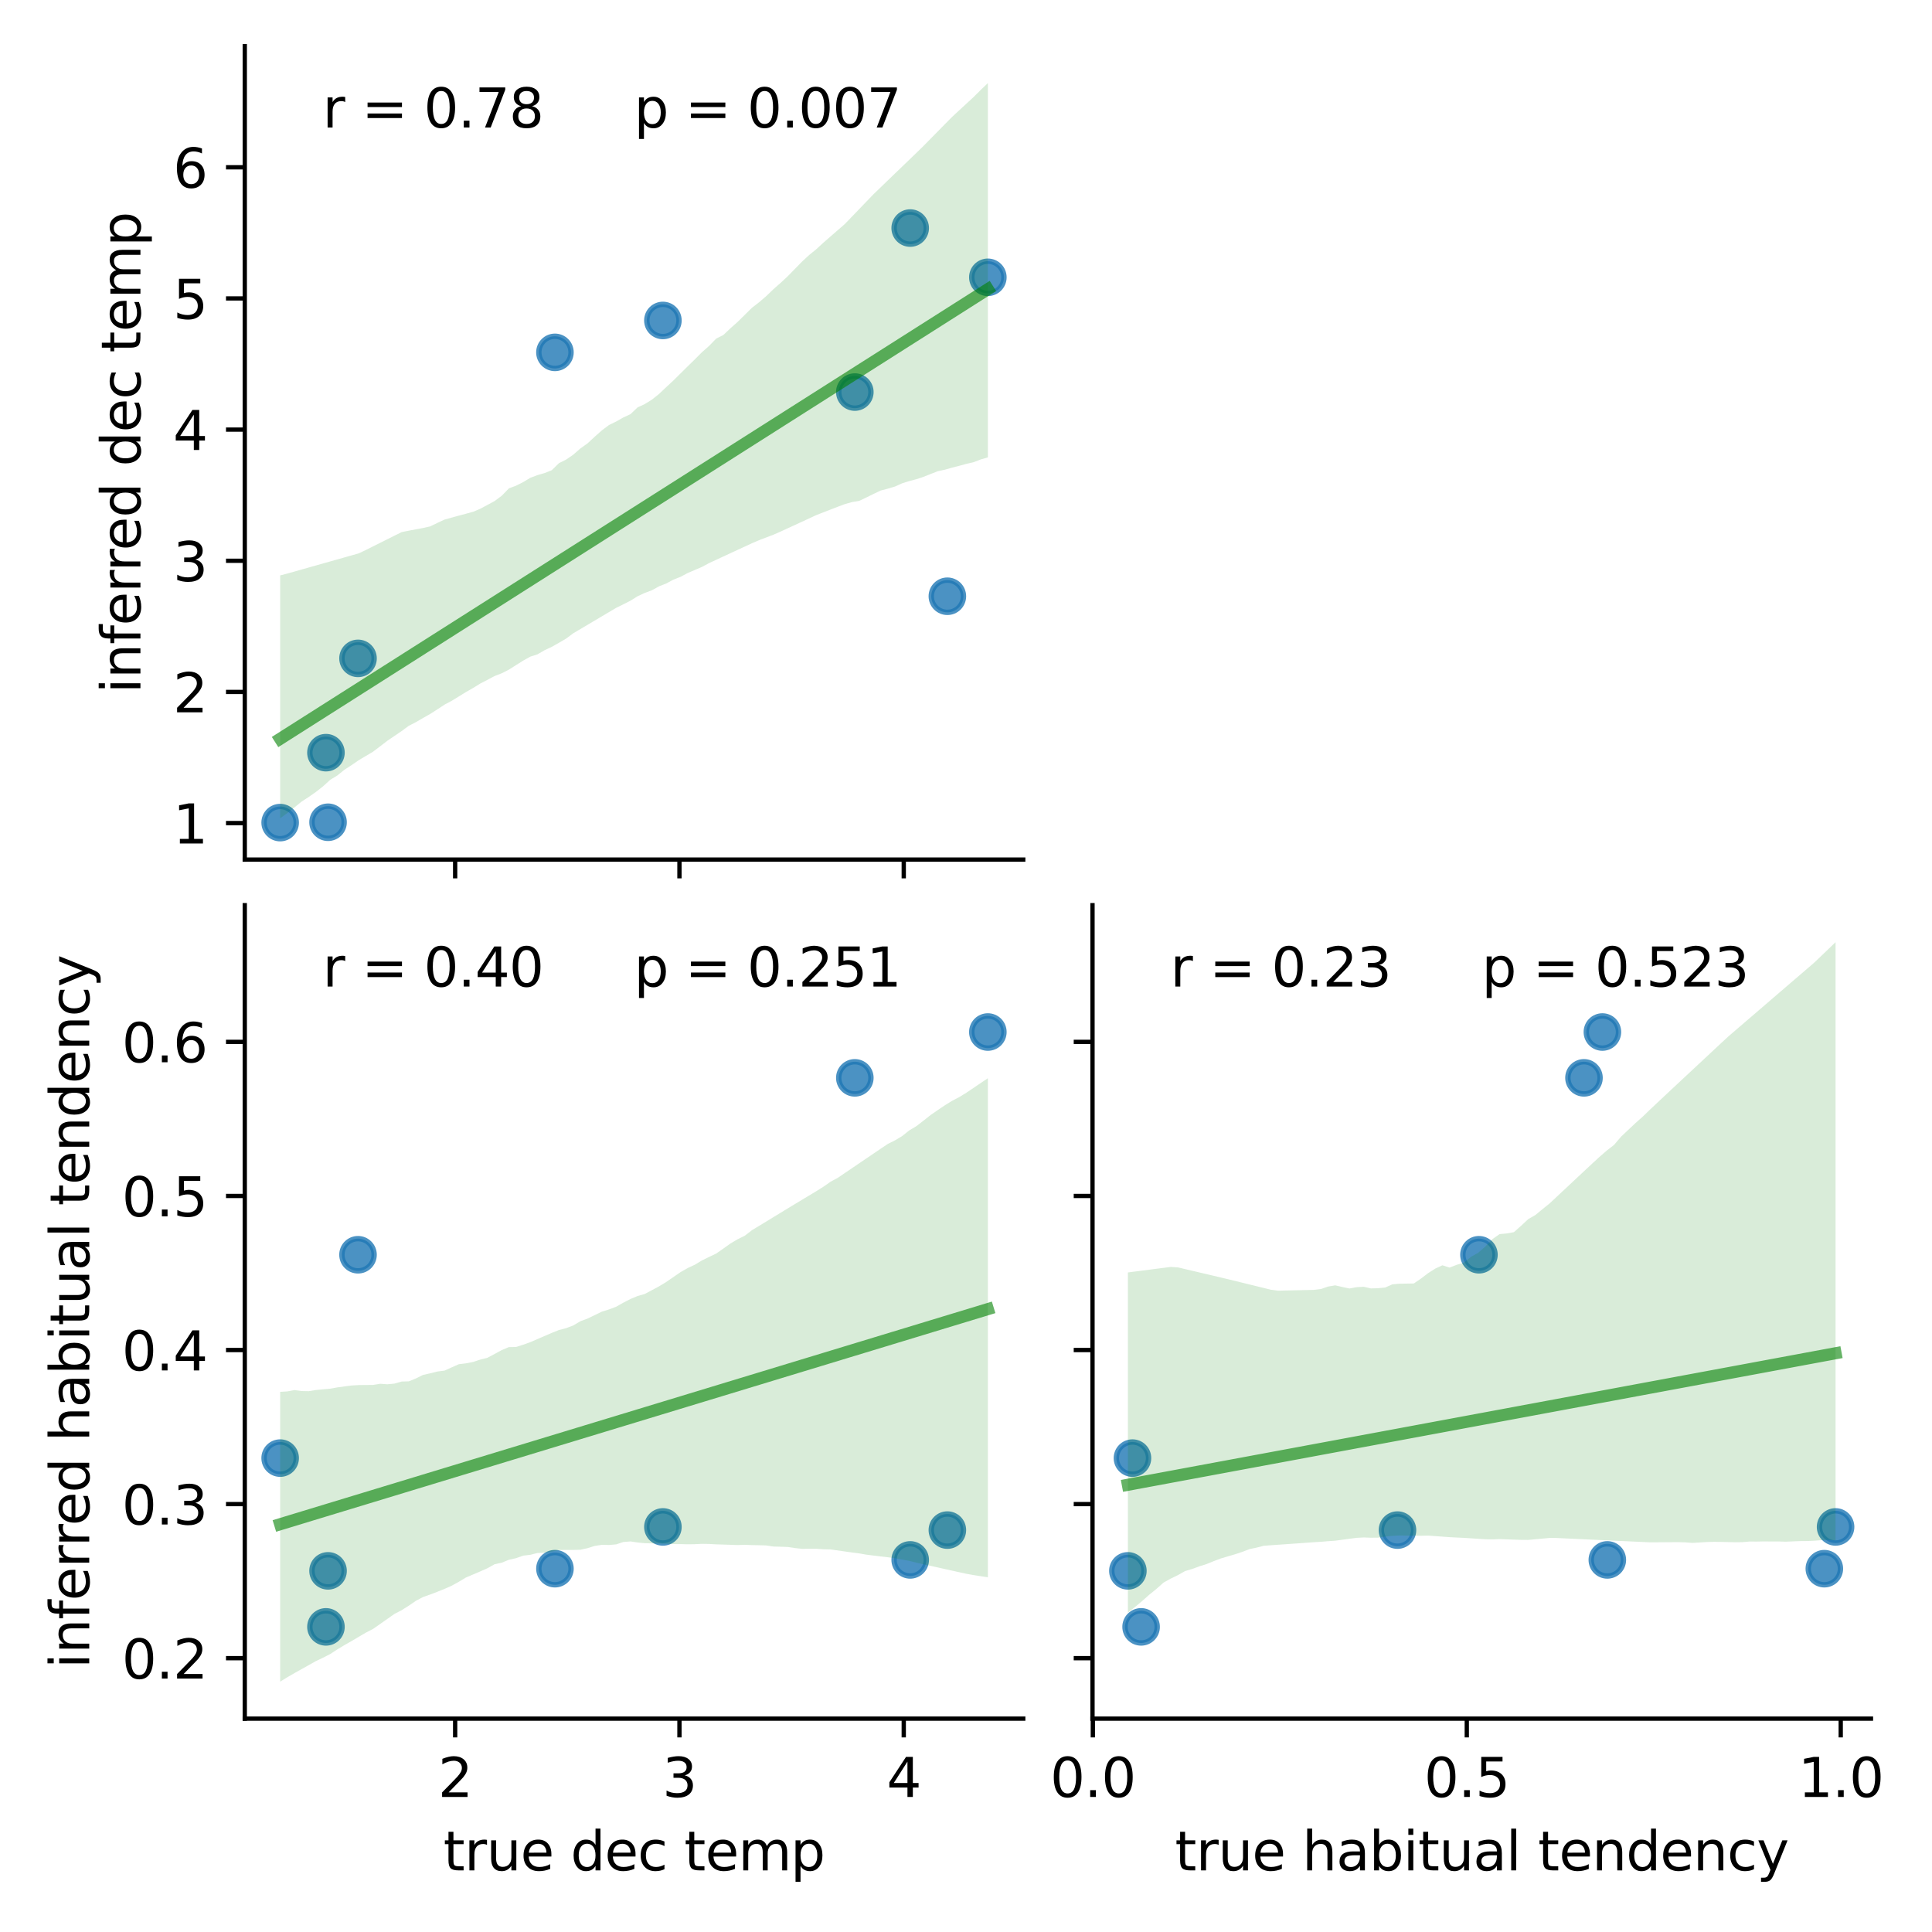 <?xml version="1.0" encoding="utf-8" standalone="no"?>
<!DOCTYPE svg PUBLIC "-//W3C//DTD SVG 1.1//EN"
  "http://www.w3.org/Graphics/SVG/1.1/DTD/svg11.dtd">
<svg xmlns:xlink="http://www.w3.org/1999/xlink" width="360pt" height="360pt" viewBox="0 0 360 360" xmlns="http://www.w3.org/2000/svg" version="1.1">
 <defs>
  <style type="text/css">*{stroke-linejoin: round; stroke-linecap: butt}</style>
 </defs>
 <g id="figure_1">
  <g id="patch_1">
   <path d="M 0 360 
L 360 360 
L 360 0 
L 0 0 
z
" style="fill: #ffffff"/>
  </g>
  <g id="axes_1">
   <g id="patch_2">
    <path d="M 45.61 160.17 
L 190.665 160.17 
L 190.665 8.6 
L 45.61 8.6 
z
" style="fill: #ffffff"/>
   </g>
   <g id="PathCollection_1">
    <defs>
     <path id="m7489a956c7" d="M 0 3 
C 0.796 3 1.559 2.684 2.121 2.121 
C 2.684 1.559 3 0.796 3 0 
C 3 -0.796 2.684 -1.559 2.121 -2.121 
C 1.559 -2.684 0.796 -3 0 -3 
C -0.796 -3 -1.559 -2.684 -2.121 -2.121 
C -2.684 -1.559 -3 -0.796 -3 0 
C -3 0.796 -2.684 1.559 -2.121 2.121 
C -1.559 2.684 -0.796 3 0 3 
z
" style="stroke: #1f77b4; stroke-opacity: 0.8"/>
    </defs>
    <g clip-path="url(#p8f5b4a1fe9)">
     <use xlink:href="#m7489a956c7" x="176.528" y="111.103" style="fill: #1f77b4; fill-opacity: 0.8; stroke: #1f77b4; stroke-opacity: 0.8"/>
     <use xlink:href="#m7489a956c7" x="184.072" y="51.673" style="fill: #1f77b4; fill-opacity: 0.8; stroke: #1f77b4; stroke-opacity: 0.8"/>
     <use xlink:href="#m7489a956c7" x="52.203" y="153.28" style="fill: #1f77b4; fill-opacity: 0.8; stroke: #1f77b4; stroke-opacity: 0.8"/>
     <use xlink:href="#m7489a956c7" x="169.602" y="42.495" style="fill: #1f77b4; fill-opacity: 0.8; stroke: #1f77b4; stroke-opacity: 0.8"/>
     <use xlink:href="#m7489a956c7" x="60.735" y="140.249" style="fill: #1f77b4; fill-opacity: 0.8; stroke: #1f77b4; stroke-opacity: 0.8"/>
     <use xlink:href="#m7489a956c7" x="159.286" y="73.057" style="fill: #1f77b4; fill-opacity: 0.8; stroke: #1f77b4; stroke-opacity: 0.8"/>
     <use xlink:href="#m7489a956c7" x="123.521" y="59.713" style="fill: #1f77b4; fill-opacity: 0.8; stroke: #1f77b4; stroke-opacity: 0.8"/>
     <use xlink:href="#m7489a956c7" x="66.711" y="122.678" style="fill: #1f77b4; fill-opacity: 0.8; stroke: #1f77b4; stroke-opacity: 0.8"/>
     <use xlink:href="#m7489a956c7" x="61.128" y="153.215" style="fill: #1f77b4; fill-opacity: 0.8; stroke: #1f77b4; stroke-opacity: 0.8"/>
     <use xlink:href="#m7489a956c7" x="103.405" y="65.658" style="fill: #1f77b4; fill-opacity: 0.8; stroke: #1f77b4; stroke-opacity: 0.8"/>
    </g>
   </g>
   <g id="PolyCollection_1">
    <path d="M 52.203 107.219 
L 52.203 152.481 
L 53.535 151.5 
L 54.867 150.45 
L 56.199 149.367 
L 57.531 148.499 
L 58.863 147.572 
L 60.195 146.523 
L 61.527 145.309 
L 62.859 144.497 
L 64.191 143.424 
L 65.523 142.564 
L 66.855 141.644 
L 68.187 140.856 
L 69.519 140.063 
L 70.851 139.051 
L 72.183 138.027 
L 73.515 137.125 
L 74.847 136.22 
L 76.179 135.237 
L 77.511 134.56 
L 78.843 133.777 
L 80.175 133.025 
L 81.507 132.17 
L 82.839 131.296 
L 84.171 130.587 
L 85.503 129.768 
L 86.835 128.948 
L 88.167 128.187 
L 89.499 127.365 
L 90.831 126.679 
L 92.163 125.969 
L 93.495 125.455 
L 94.827 124.778 
L 96.159 123.932 
L 97.491 123.091 
L 98.823 122.352 
L 100.155 121.926 
L 101.487 121.151 
L 102.819 120.527 
L 104.151 119.777 
L 105.483 118.996 
L 106.815 118.006 
L 108.147 117.215 
L 109.479 116.427 
L 110.811 115.637 
L 112.143 114.847 
L 113.475 114.056 
L 114.808 113.267 
L 116.14 112.608 
L 117.472 111.936 
L 118.804 111.104 
L 120.136 110.486 
L 121.468 109.992 
L 122.8 109.251 
L 124.132 108.731 
L 125.464 108.015 
L 126.796 107.492 
L 128.128 106.781 
L 129.46 106.212 
L 130.792 105.643 
L 132.124 104.929 
L 133.456 104.311 
L 134.788 103.692 
L 136.12 103.072 
L 137.452 102.457 
L 138.784 101.843 
L 140.116 101.226 
L 141.448 100.652 
L 142.78 100.144 
L 144.112 99.636 
L 145.444 99.055 
L 146.776 98.442 
L 148.108 97.829 
L 149.44 97.215 
L 150.772 96.598 
L 152.104 95.981 
L 153.436 95.461 
L 154.768 94.943 
L 156.1 94.43 
L 157.432 93.93 
L 158.764 93.557 
L 160.096 93.33 
L 161.428 92.703 
L 162.76 92.042 
L 164.092 91.41 
L 165.424 91.058 
L 166.756 90.663 
L 168.088 90.063 
L 169.42 89.643 
L 170.752 89.294 
L 172.084 88.856 
L 173.416 88.319 
L 174.748 87.802 
L 176.08 87.517 
L 177.412 87.135 
L 178.744 86.796 
L 180.076 86.433 
L 181.408 86.125 
L 182.74 85.613 
L 184.072 85.228 
L 184.072 15.49 
L 184.072 15.49 
L 182.74 16.76 
L 181.408 18.087 
L 180.076 19.317 
L 178.744 20.546 
L 177.412 21.779 
L 176.08 23.127 
L 174.748 24.482 
L 173.416 25.838 
L 172.084 27.193 
L 170.752 28.491 
L 169.42 29.774 
L 168.088 31.057 
L 166.756 32.34 
L 165.424 33.625 
L 164.092 34.911 
L 162.76 36.196 
L 161.428 37.58 
L 160.096 38.965 
L 158.764 40.349 
L 157.432 41.734 
L 156.1 42.894 
L 154.768 44.052 
L 153.436 45.21 
L 152.104 46.438 
L 150.772 47.52 
L 149.44 48.753 
L 148.108 50.117 
L 146.776 51.481 
L 145.444 52.721 
L 144.112 53.893 
L 142.78 55.176 
L 141.448 56.317 
L 140.116 57.35 
L 138.784 58.664 
L 137.452 59.978 
L 136.12 61.159 
L 134.788 62.422 
L 133.456 63.093 
L 132.124 64.462 
L 130.792 65.636 
L 129.46 66.977 
L 128.128 68.272 
L 126.796 69.593 
L 125.464 70.915 
L 124.132 72.144 
L 122.8 73.41 
L 121.468 74.47 
L 120.136 75.295 
L 118.804 75.914 
L 117.472 77.176 
L 116.14 77.79 
L 114.808 78.548 
L 113.475 79.198 
L 112.143 80.201 
L 110.811 81.381 
L 109.479 82.615 
L 108.147 83.564 
L 106.815 84.728 
L 105.483 85.64 
L 104.151 86.304 
L 102.819 87.614 
L 101.487 88.143 
L 100.155 88.528 
L 98.823 89.029 
L 97.491 89.83 
L 96.159 90.502 
L 94.827 91 
L 93.495 92.371 
L 92.163 93.362 
L 90.831 94.085 
L 89.499 94.8 
L 88.167 95.36 
L 86.835 95.725 
L 85.503 96.074 
L 84.171 96.446 
L 82.839 96.814 
L 81.507 97.434 
L 80.175 98.082 
L 78.843 98.382 
L 77.511 98.632 
L 76.179 98.882 
L 74.847 99.148 
L 73.515 99.811 
L 72.183 100.476 
L 70.851 101.142 
L 69.519 101.808 
L 68.187 102.476 
L 66.855 103.111 
L 65.523 103.487 
L 64.191 103.864 
L 62.859 104.24 
L 61.527 104.617 
L 60.195 104.993 
L 58.863 105.37 
L 57.531 105.746 
L 56.199 106.123 
L 54.867 106.499 
L 53.535 106.876 
L 52.203 107.219 
z
" clip-path="url(#p8f5b4a1fe9)" style="fill: #008000; fill-opacity: 0.15"/>
   </g>
   <g id="matplotlib.axis_1">
    <g id="xtick_1">
     <g id="line2d_1">
      <defs>
       <path id="m5d6b946f67" d="M 0 0 
L 0 3.5 
" style="stroke: #000000; stroke-width: 0.8"/>
      </defs>
      <g>
       <use xlink:href="#m5d6b946f67" x="84.811" y="160.17" style="stroke: #000000; stroke-width: 0.8"/>
      </g>
     </g>
    </g>
    <g id="xtick_2">
     <g id="line2d_2">
      <g>
       <use xlink:href="#m5d6b946f67" x="126.606" y="160.17" style="stroke: #000000; stroke-width: 0.8"/>
      </g>
     </g>
    </g>
    <g id="xtick_3">
     <g id="line2d_3">
      <g>
       <use xlink:href="#m5d6b946f67" x="168.401" y="160.17" style="stroke: #000000; stroke-width: 0.8"/>
      </g>
     </g>
    </g>
   </g>
   <g id="matplotlib.axis_2">
    <g id="ytick_1">
     <g id="line2d_4">
      <defs>
       <path id="m904d747191" d="M 0 0 
L -3.5 0 
" style="stroke: #000000; stroke-width: 0.8"/>
      </defs>
      <g>
       <use xlink:href="#m904d747191" x="45.61" y="153.37" style="stroke: #000000; stroke-width: 0.8"/>
      </g>
     </g>
     <g id="text_1">
      <!-- 1 -->
      <g transform="translate(32.248 157.17) scale(0.1 -0.1)">
       <defs>
        <path id="DejaVuSans-31" d="M 794 531 
L 1825 531 
L 1825 4091 
L 703 3866 
L 703 4441 
L 1819 4666 
L 2450 4666 
L 2450 531 
L 3481 531 
L 3481 0 
L 794 0 
L 794 531 
z
" transform="scale(0.016)"/>
       </defs>
       <use xlink:href="#DejaVuSans-31"/>
      </g>
     </g>
    </g>
    <g id="ytick_2">
     <g id="line2d_5">
      <g>
       <use xlink:href="#m904d747191" x="45.61" y="128.93" style="stroke: #000000; stroke-width: 0.8"/>
      </g>
     </g>
     <g id="text_2">
      <!-- 2 -->
      <g transform="translate(32.248 132.73) scale(0.1 -0.1)">
       <defs>
        <path id="DejaVuSans-32" d="M 1228 531 
L 3431 531 
L 3431 0 
L 469 0 
L 469 531 
Q 828 903 1448 1529 
Q 2069 2156 2228 2338 
Q 2531 2678 2651 2914 
Q 2772 3150 2772 3378 
Q 2772 3750 2511 3984 
Q 2250 4219 1831 4219 
Q 1534 4219 1204 4116 
Q 875 4013 500 3803 
L 500 4441 
Q 881 4594 1212 4672 
Q 1544 4750 1819 4750 
Q 2544 4750 2975 4387 
Q 3406 4025 3406 3419 
Q 3406 3131 3298 2873 
Q 3191 2616 2906 2266 
Q 2828 2175 2409 1742 
Q 1991 1309 1228 531 
z
" transform="scale(0.016)"/>
       </defs>
       <use xlink:href="#DejaVuSans-32"/>
      </g>
     </g>
    </g>
    <g id="ytick_3">
     <g id="line2d_6">
      <g>
       <use xlink:href="#m904d747191" x="45.61" y="104.49" style="stroke: #000000; stroke-width: 0.8"/>
      </g>
     </g>
     <g id="text_3">
      <!-- 3 -->
      <g transform="translate(32.248 108.29) scale(0.1 -0.1)">
       <defs>
        <path id="DejaVuSans-33" d="M 2597 2516 
Q 3050 2419 3304 2112 
Q 3559 1806 3559 1356 
Q 3559 666 3084 287 
Q 2609 -91 1734 -91 
Q 1441 -91 1130 -33 
Q 819 25 488 141 
L 488 750 
Q 750 597 1062 519 
Q 1375 441 1716 441 
Q 2309 441 2620 675 
Q 2931 909 2931 1356 
Q 2931 1769 2642 2001 
Q 2353 2234 1838 2234 
L 1294 2234 
L 1294 2753 
L 1863 2753 
Q 2328 2753 2575 2939 
Q 2822 3125 2822 3475 
Q 2822 3834 2567 4026 
Q 2313 4219 1838 4219 
Q 1578 4219 1281 4162 
Q 984 4106 628 3988 
L 628 4550 
Q 988 4650 1302 4700 
Q 1616 4750 1894 4750 
Q 2613 4750 3031 4423 
Q 3450 4097 3450 3541 
Q 3450 3153 3228 2886 
Q 3006 2619 2597 2516 
z
" transform="scale(0.016)"/>
       </defs>
       <use xlink:href="#DejaVuSans-33"/>
      </g>
     </g>
    </g>
    <g id="ytick_4">
     <g id="line2d_7">
      <g>
       <use xlink:href="#m904d747191" x="45.61" y="80.05" style="stroke: #000000; stroke-width: 0.8"/>
      </g>
     </g>
     <g id="text_4">
      <!-- 4 -->
      <g transform="translate(32.248 83.849) scale(0.1 -0.1)">
       <defs>
        <path id="DejaVuSans-34" d="M 2419 4116 
L 825 1625 
L 2419 1625 
L 2419 4116 
z
M 2253 4666 
L 3047 4666 
L 3047 1625 
L 3713 1625 
L 3713 1100 
L 3047 1100 
L 3047 0 
L 2419 0 
L 2419 1100 
L 313 1100 
L 313 1709 
L 2253 4666 
z
" transform="scale(0.016)"/>
       </defs>
       <use xlink:href="#DejaVuSans-34"/>
      </g>
     </g>
    </g>
    <g id="ytick_5">
     <g id="line2d_8">
      <g>
       <use xlink:href="#m904d747191" x="45.61" y="55.61" style="stroke: #000000; stroke-width: 0.8"/>
      </g>
     </g>
     <g id="text_5">
      <!-- 5 -->
      <g transform="translate(32.248 59.409) scale(0.1 -0.1)">
       <defs>
        <path id="DejaVuSans-35" d="M 691 4666 
L 3169 4666 
L 3169 4134 
L 1269 4134 
L 1269 2991 
Q 1406 3038 1543 3061 
Q 1681 3084 1819 3084 
Q 2600 3084 3056 2656 
Q 3513 2228 3513 1497 
Q 3513 744 3044 326 
Q 2575 -91 1722 -91 
Q 1428 -91 1123 -41 
Q 819 9 494 109 
L 494 744 
Q 775 591 1075 516 
Q 1375 441 1709 441 
Q 2250 441 2565 725 
Q 2881 1009 2881 1497 
Q 2881 1984 2565 2268 
Q 2250 2553 1709 2553 
Q 1456 2553 1204 2497 
Q 953 2441 691 2322 
L 691 4666 
z
" transform="scale(0.016)"/>
       </defs>
       <use xlink:href="#DejaVuSans-35"/>
      </g>
     </g>
    </g>
    <g id="ytick_6">
     <g id="line2d_9">
      <g>
       <use xlink:href="#m904d747191" x="45.61" y="31.17" style="stroke: #000000; stroke-width: 0.8"/>
      </g>
     </g>
     <g id="text_6">
      <!-- 6 -->
      <g transform="translate(32.248 34.969) scale(0.1 -0.1)">
       <defs>
        <path id="DejaVuSans-36" d="M 2113 2584 
Q 1688 2584 1439 2293 
Q 1191 2003 1191 1497 
Q 1191 994 1439 701 
Q 1688 409 2113 409 
Q 2538 409 2786 701 
Q 3034 994 3034 1497 
Q 3034 2003 2786 2293 
Q 2538 2584 2113 2584 
z
M 3366 4563 
L 3366 3988 
Q 3128 4100 2886 4159 
Q 2644 4219 2406 4219 
Q 1781 4219 1451 3797 
Q 1122 3375 1075 2522 
Q 1259 2794 1537 2939 
Q 1816 3084 2150 3084 
Q 2853 3084 3261 2657 
Q 3669 2231 3669 1497 
Q 3669 778 3244 343 
Q 2819 -91 2113 -91 
Q 1303 -91 875 529 
Q 447 1150 447 2328 
Q 447 3434 972 4092 
Q 1497 4750 2381 4750 
Q 2619 4750 2861 4703 
Q 3103 4656 3366 4563 
z
" transform="scale(0.016)"/>
       </defs>
       <use xlink:href="#DejaVuSans-36"/>
      </g>
     </g>
    </g>
    <g id="text_7">
     <!-- inferred dec temp -->
     <g transform="translate(26.168 129.201) rotate(-90) scale(0.1 -0.1)">
      <defs>
       <path id="DejaVuSans-69" d="M 603 3500 
L 1178 3500 
L 1178 0 
L 603 0 
L 603 3500 
z
M 603 4863 
L 1178 4863 
L 1178 4134 
L 603 4134 
L 603 4863 
z
" transform="scale(0.016)"/>
       <path id="DejaVuSans-6e" d="M 3513 2113 
L 3513 0 
L 2938 0 
L 2938 2094 
Q 2938 2591 2744 2837 
Q 2550 3084 2163 3084 
Q 1697 3084 1428 2787 
Q 1159 2491 1159 1978 
L 1159 0 
L 581 0 
L 581 3500 
L 1159 3500 
L 1159 2956 
Q 1366 3272 1645 3428 
Q 1925 3584 2291 3584 
Q 2894 3584 3203 3211 
Q 3513 2838 3513 2113 
z
" transform="scale(0.016)"/>
       <path id="DejaVuSans-66" d="M 2375 4863 
L 2375 4384 
L 1825 4384 
Q 1516 4384 1395 4259 
Q 1275 4134 1275 3809 
L 1275 3500 
L 2222 3500 
L 2222 3053 
L 1275 3053 
L 1275 0 
L 697 0 
L 697 3053 
L 147 3053 
L 147 3500 
L 697 3500 
L 697 3744 
Q 697 4328 969 4595 
Q 1241 4863 1831 4863 
L 2375 4863 
z
" transform="scale(0.016)"/>
       <path id="DejaVuSans-65" d="M 3597 1894 
L 3597 1613 
L 953 1613 
Q 991 1019 1311 708 
Q 1631 397 2203 397 
Q 2534 397 2845 478 
Q 3156 559 3463 722 
L 3463 178 
Q 3153 47 2828 -22 
Q 2503 -91 2169 -91 
Q 1331 -91 842 396 
Q 353 884 353 1716 
Q 353 2575 817 3079 
Q 1281 3584 2069 3584 
Q 2775 3584 3186 3129 
Q 3597 2675 3597 1894 
z
M 3022 2063 
Q 3016 2534 2758 2815 
Q 2500 3097 2075 3097 
Q 1594 3097 1305 2825 
Q 1016 2553 972 2059 
L 3022 2063 
z
" transform="scale(0.016)"/>
       <path id="DejaVuSans-72" d="M 2631 2963 
Q 2534 3019 2420 3045 
Q 2306 3072 2169 3072 
Q 1681 3072 1420 2755 
Q 1159 2438 1159 1844 
L 1159 0 
L 581 0 
L 581 3500 
L 1159 3500 
L 1159 2956 
Q 1341 3275 1631 3429 
Q 1922 3584 2338 3584 
Q 2397 3584 2469 3576 
Q 2541 3569 2628 3553 
L 2631 2963 
z
" transform="scale(0.016)"/>
       <path id="DejaVuSans-64" d="M 2906 2969 
L 2906 4863 
L 3481 4863 
L 3481 0 
L 2906 0 
L 2906 525 
Q 2725 213 2448 61 
Q 2172 -91 1784 -91 
Q 1150 -91 751 415 
Q 353 922 353 1747 
Q 353 2572 751 3078 
Q 1150 3584 1784 3584 
Q 2172 3584 2448 3432 
Q 2725 3281 2906 2969 
z
M 947 1747 
Q 947 1113 1208 752 
Q 1469 391 1925 391 
Q 2381 391 2643 752 
Q 2906 1113 2906 1747 
Q 2906 2381 2643 2742 
Q 2381 3103 1925 3103 
Q 1469 3103 1208 2742 
Q 947 2381 947 1747 
z
" transform="scale(0.016)"/>
       <path id="DejaVuSans-20" transform="scale(0.016)"/>
       <path id="DejaVuSans-63" d="M 3122 3366 
L 3122 2828 
Q 2878 2963 2633 3030 
Q 2388 3097 2138 3097 
Q 1578 3097 1268 2742 
Q 959 2388 959 1747 
Q 959 1106 1268 751 
Q 1578 397 2138 397 
Q 2388 397 2633 464 
Q 2878 531 3122 666 
L 3122 134 
Q 2881 22 2623 -34 
Q 2366 -91 2075 -91 
Q 1284 -91 818 406 
Q 353 903 353 1747 
Q 353 2603 823 3093 
Q 1294 3584 2113 3584 
Q 2378 3584 2631 3529 
Q 2884 3475 3122 3366 
z
" transform="scale(0.016)"/>
       <path id="DejaVuSans-74" d="M 1172 4494 
L 1172 3500 
L 2356 3500 
L 2356 3053 
L 1172 3053 
L 1172 1153 
Q 1172 725 1289 603 
Q 1406 481 1766 481 
L 2356 481 
L 2356 0 
L 1766 0 
Q 1100 0 847 248 
Q 594 497 594 1153 
L 594 3053 
L 172 3053 
L 172 3500 
L 594 3500 
L 594 4494 
L 1172 4494 
z
" transform="scale(0.016)"/>
       <path id="DejaVuSans-6d" d="M 3328 2828 
Q 3544 3216 3844 3400 
Q 4144 3584 4550 3584 
Q 5097 3584 5394 3201 
Q 5691 2819 5691 2113 
L 5691 0 
L 5113 0 
L 5113 2094 
Q 5113 2597 4934 2840 
Q 4756 3084 4391 3084 
Q 3944 3084 3684 2787 
Q 3425 2491 3425 1978 
L 3425 0 
L 2847 0 
L 2847 2094 
Q 2847 2600 2669 2842 
Q 2491 3084 2119 3084 
Q 1678 3084 1418 2786 
Q 1159 2488 1159 1978 
L 1159 0 
L 581 0 
L 581 3500 
L 1159 3500 
L 1159 2956 
Q 1356 3278 1631 3431 
Q 1906 3584 2284 3584 
Q 2666 3584 2933 3390 
Q 3200 3197 3328 2828 
z
" transform="scale(0.016)"/>
       <path id="DejaVuSans-70" d="M 1159 525 
L 1159 -1331 
L 581 -1331 
L 581 3500 
L 1159 3500 
L 1159 2969 
Q 1341 3281 1617 3432 
Q 1894 3584 2278 3584 
Q 2916 3584 3314 3078 
Q 3713 2572 3713 1747 
Q 3713 922 3314 415 
Q 2916 -91 2278 -91 
Q 1894 -91 1617 61 
Q 1341 213 1159 525 
z
M 3116 1747 
Q 3116 2381 2855 2742 
Q 2594 3103 2138 3103 
Q 1681 3103 1420 2742 
Q 1159 2381 1159 1747 
Q 1159 1113 1420 752 
Q 1681 391 2138 391 
Q 2594 391 2855 752 
Q 3116 1113 3116 1747 
z
" transform="scale(0.016)"/>
      </defs>
      <use xlink:href="#DejaVuSans-69"/>
      <use xlink:href="#DejaVuSans-6e" x="27.783"/>
      <use xlink:href="#DejaVuSans-66" x="91.162"/>
      <use xlink:href="#DejaVuSans-65" x="126.367"/>
      <use xlink:href="#DejaVuSans-72" x="187.891"/>
      <use xlink:href="#DejaVuSans-72" x="227.254"/>
      <use xlink:href="#DejaVuSans-65" x="266.117"/>
      <use xlink:href="#DejaVuSans-64" x="327.641"/>
      <use xlink:href="#DejaVuSans-20" x="391.117"/>
      <use xlink:href="#DejaVuSans-64" x="422.904"/>
      <use xlink:href="#DejaVuSans-65" x="486.381"/>
      <use xlink:href="#DejaVuSans-63" x="547.904"/>
      <use xlink:href="#DejaVuSans-20" x="602.885"/>
      <use xlink:href="#DejaVuSans-74" x="634.672"/>
      <use xlink:href="#DejaVuSans-65" x="673.881"/>
      <use xlink:href="#DejaVuSans-6d" x="735.404"/>
      <use xlink:href="#DejaVuSans-70" x="832.816"/>
     </g>
    </g>
   </g>
   <g id="line2d_10">
    <path d="M 52.203 137.664 
L 53.535 136.817 
L 54.867 135.971 
L 56.199 135.125 
L 57.531 134.279 
L 58.863 133.433 
L 60.195 132.586 
L 61.527 131.74 
L 62.859 130.894 
L 64.191 130.048 
L 65.523 129.201 
L 66.855 128.355 
L 68.187 127.509 
L 69.519 126.663 
L 70.851 125.817 
L 72.183 124.97 
L 73.515 124.124 
L 74.847 123.278 
L 76.179 122.432 
L 77.511 121.585 
L 78.843 120.739 
L 80.175 119.893 
L 81.507 119.047 
L 82.839 118.201 
L 84.171 117.354 
L 85.503 116.508 
L 86.835 115.662 
L 88.167 114.816 
L 89.499 113.969 
L 90.831 113.123 
L 92.163 112.277 
L 93.495 111.431 
L 94.827 110.585 
L 96.159 109.738 
L 97.491 108.892 
L 98.823 108.046 
L 100.155 107.2 
L 101.487 106.353 
L 102.819 105.507 
L 104.151 104.661 
L 105.483 103.815 
L 106.815 102.969 
L 108.147 102.122 
L 109.479 101.276 
L 110.811 100.43 
L 112.143 99.584 
L 113.475 98.737 
L 114.808 97.891 
L 116.14 97.045 
L 117.472 96.199 
L 118.804 95.353 
L 120.136 94.506 
L 121.468 93.66 
L 122.8 92.814 
L 124.132 91.968 
L 125.464 91.121 
L 126.796 90.275 
L 128.128 89.429 
L 129.46 88.583 
L 130.792 87.737 
L 132.124 86.89 
L 133.456 86.044 
L 134.788 85.198 
L 136.12 84.352 
L 137.452 83.505 
L 138.784 82.659 
L 140.116 81.813 
L 141.448 80.967 
L 142.78 80.121 
L 144.112 79.274 
L 145.444 78.428 
L 146.776 77.582 
L 148.108 76.736 
L 149.44 75.889 
L 150.772 75.043 
L 152.104 74.197 
L 153.436 73.351 
L 154.768 72.505 
L 156.1 71.658 
L 157.432 70.812 
L 158.764 69.966 
L 160.096 69.12 
L 161.428 68.273 
L 162.76 67.427 
L 164.092 66.581 
L 165.424 65.735 
L 166.756 64.889 
L 168.088 64.042 
L 169.42 63.196 
L 170.752 62.35 
L 172.084 61.504 
L 173.416 60.657 
L 174.748 59.811 
L 176.08 58.965 
L 177.412 58.119 
L 178.744 57.273 
L 180.076 56.426 
L 181.408 55.58 
L 182.74 54.734 
L 184.072 53.888 
" clip-path="url(#p8f5b4a1fe9)" style="fill: none; stroke: #008000; stroke-opacity: 0.6; stroke-width: 2.25; stroke-linecap: square"/>
   </g>
   <g id="patch_3">
    <path d="M 45.61 160.17 
L 45.61 8.6 
" style="fill: none; stroke: #000000; stroke-width: 0.8; stroke-linejoin: miter; stroke-linecap: square"/>
   </g>
   <g id="patch_4">
    <path d="M 45.61 160.17 
L 190.665 160.17 
" style="fill: none; stroke: #000000; stroke-width: 0.8; stroke-linejoin: miter; stroke-linecap: square"/>
   </g>
   <g id="text_8">
    <!-- r = 0.78  -->
    <g transform="translate(60.116 23.757) scale(0.1 -0.1)">
     <defs>
      <path id="DejaVuSans-3d" d="M 678 2906 
L 4684 2906 
L 4684 2381 
L 678 2381 
L 678 2906 
z
M 678 1631 
L 4684 1631 
L 4684 1100 
L 678 1100 
L 678 1631 
z
" transform="scale(0.016)"/>
      <path id="DejaVuSans-30" d="M 2034 4250 
Q 1547 4250 1301 3770 
Q 1056 3291 1056 2328 
Q 1056 1369 1301 889 
Q 1547 409 2034 409 
Q 2525 409 2770 889 
Q 3016 1369 3016 2328 
Q 3016 3291 2770 3770 
Q 2525 4250 2034 4250 
z
M 2034 4750 
Q 2819 4750 3233 4129 
Q 3647 3509 3647 2328 
Q 3647 1150 3233 529 
Q 2819 -91 2034 -91 
Q 1250 -91 836 529 
Q 422 1150 422 2328 
Q 422 3509 836 4129 
Q 1250 4750 2034 4750 
z
" transform="scale(0.016)"/>
      <path id="DejaVuSans-2e" d="M 684 794 
L 1344 794 
L 1344 0 
L 684 0 
L 684 794 
z
" transform="scale(0.016)"/>
      <path id="DejaVuSans-37" d="M 525 4666 
L 3525 4666 
L 3525 4397 
L 1831 0 
L 1172 0 
L 2766 4134 
L 525 4134 
L 525 4666 
z
" transform="scale(0.016)"/>
      <path id="DejaVuSans-38" d="M 2034 2216 
Q 1584 2216 1326 1975 
Q 1069 1734 1069 1313 
Q 1069 891 1326 650 
Q 1584 409 2034 409 
Q 2484 409 2743 651 
Q 3003 894 3003 1313 
Q 3003 1734 2745 1975 
Q 2488 2216 2034 2216 
z
M 1403 2484 
Q 997 2584 770 2862 
Q 544 3141 544 3541 
Q 544 4100 942 4425 
Q 1341 4750 2034 4750 
Q 2731 4750 3128 4425 
Q 3525 4100 3525 3541 
Q 3525 3141 3298 2862 
Q 3072 2584 2669 2484 
Q 3125 2378 3379 2068 
Q 3634 1759 3634 1313 
Q 3634 634 3220 271 
Q 2806 -91 2034 -91 
Q 1263 -91 848 271 
Q 434 634 434 1313 
Q 434 1759 690 2068 
Q 947 2378 1403 2484 
z
M 1172 3481 
Q 1172 3119 1398 2916 
Q 1625 2713 2034 2713 
Q 2441 2713 2670 2916 
Q 2900 3119 2900 3481 
Q 2900 3844 2670 4047 
Q 2441 4250 2034 4250 
Q 1625 4250 1398 4047 
Q 1172 3844 1172 3481 
z
" transform="scale(0.016)"/>
     </defs>
     <use xlink:href="#DejaVuSans-72"/>
     <use xlink:href="#DejaVuSans-20" x="41.113"/>
     <use xlink:href="#DejaVuSans-3d" x="72.9"/>
     <use xlink:href="#DejaVuSans-20" x="156.689"/>
     <use xlink:href="#DejaVuSans-30" x="188.477"/>
     <use xlink:href="#DejaVuSans-2e" x="252.1"/>
     <use xlink:href="#DejaVuSans-37" x="283.887"/>
     <use xlink:href="#DejaVuSans-38" x="347.51"/>
     <use xlink:href="#DejaVuSans-20" x="411.133"/>
    </g>
   </g>
   <g id="text_9">
    <!-- p = 0.007 -->
    <g transform="translate(118.138 23.757) scale(0.1 -0.1)">
     <use xlink:href="#DejaVuSans-70"/>
     <use xlink:href="#DejaVuSans-20" x="63.477"/>
     <use xlink:href="#DejaVuSans-3d" x="95.264"/>
     <use xlink:href="#DejaVuSans-20" x="179.053"/>
     <use xlink:href="#DejaVuSans-30" x="210.84"/>
     <use xlink:href="#DejaVuSans-2e" x="274.463"/>
     <use xlink:href="#DejaVuSans-30" x="306.25"/>
     <use xlink:href="#DejaVuSans-30" x="369.873"/>
     <use xlink:href="#DejaVuSans-37" x="433.496"/>
    </g>
   </g>
  </g>
  <g id="axes_2">
   <g id="patch_5">
    <path d="M 45.61 320.24 
L 190.665 320.24 
L 190.665 168.67 
L 45.61 168.67 
z
" style="fill: #ffffff"/>
   </g>
   <g id="PathCollection_2">
    <g clip-path="url(#p4460371134)">
     <use xlink:href="#m7489a956c7" x="176.528" y="285.11" style="fill: #1f77b4; fill-opacity: 0.8; stroke: #1f77b4; stroke-opacity: 0.8"/>
     <use xlink:href="#m7489a956c7" x="184.072" y="192.303" style="fill: #1f77b4; fill-opacity: 0.8; stroke: #1f77b4; stroke-opacity: 0.8"/>
     <use xlink:href="#m7489a956c7" x="52.203" y="271.697" style="fill: #1f77b4; fill-opacity: 0.8; stroke: #1f77b4; stroke-opacity: 0.8"/>
     <use xlink:href="#m7489a956c7" x="169.602" y="290.665" style="fill: #1f77b4; fill-opacity: 0.8; stroke: #1f77b4; stroke-opacity: 0.8"/>
     <use xlink:href="#m7489a956c7" x="60.735" y="303.145" style="fill: #1f77b4; fill-opacity: 0.8; stroke: #1f77b4; stroke-opacity: 0.8"/>
     <use xlink:href="#m7489a956c7" x="159.286" y="200.841" style="fill: #1f77b4; fill-opacity: 0.8; stroke: #1f77b4; stroke-opacity: 0.8"/>
     <use xlink:href="#m7489a956c7" x="123.521" y="284.521" style="fill: #1f77b4; fill-opacity: 0.8; stroke: #1f77b4; stroke-opacity: 0.8"/>
     <use xlink:href="#m7489a956c7" x="66.711" y="233.805" style="fill: #1f77b4; fill-opacity: 0.8; stroke: #1f77b4; stroke-opacity: 0.8"/>
     <use xlink:href="#m7489a956c7" x="61.128" y="292.705" style="fill: #1f77b4; fill-opacity: 0.8; stroke: #1f77b4; stroke-opacity: 0.8"/>
     <use xlink:href="#m7489a956c7" x="103.405" y="292.302" style="fill: #1f77b4; fill-opacity: 0.8; stroke: #1f77b4; stroke-opacity: 0.8"/>
    </g>
   </g>
   <g id="PolyCollection_2">
    <path d="M 52.203 259.348 
L 52.203 313.35 
L 53.535 312.535 
L 54.867 311.76 
L 56.199 311.014 
L 57.531 310.268 
L 58.863 309.522 
L 60.195 308.886 
L 61.527 308.212 
L 62.859 307.34 
L 64.191 306.536 
L 65.523 305.778 
L 66.855 304.992 
L 68.187 304.212 
L 69.519 303.525 
L 70.851 302.59 
L 72.183 301.656 
L 73.515 300.722 
L 74.847 300.034 
L 76.179 299.192 
L 77.511 298.279 
L 78.843 297.575 
L 80.175 297.112 
L 81.507 296.601 
L 82.839 296.062 
L 84.171 295.472 
L 85.503 294.736 
L 86.835 293.94 
L 88.167 293.377 
L 89.499 292.808 
L 90.831 292.215 
L 92.163 291.474 
L 93.495 291.184 
L 94.827 290.641 
L 96.159 290.344 
L 97.491 289.872 
L 98.823 289.713 
L 100.155 289.376 
L 101.487 289.329 
L 102.819 289.119 
L 104.151 288.815 
L 105.483 288.808 
L 106.815 288.806 
L 108.147 288.775 
L 109.479 288.481 
L 110.811 288.061 
L 112.143 287.859 
L 113.475 287.886 
L 114.808 287.776 
L 116.14 287.332 
L 117.472 287.222 
L 118.804 287.421 
L 120.136 287.552 
L 121.468 287.588 
L 122.8 287.621 
L 124.132 287.658 
L 125.464 287.715 
L 126.796 287.722 
L 128.128 287.755 
L 129.46 287.737 
L 130.792 287.672 
L 132.124 287.694 
L 133.456 287.768 
L 134.788 287.809 
L 136.12 287.852 
L 137.452 287.899 
L 138.784 287.849 
L 140.116 287.908 
L 141.448 287.931 
L 142.78 287.971 
L 144.112 288.173 
L 145.444 288.21 
L 146.776 288.256 
L 148.108 288.455 
L 149.44 288.602 
L 150.772 288.597 
L 152.104 288.59 
L 153.436 288.684 
L 154.768 288.714 
L 156.1 288.904 
L 157.432 289.094 
L 158.764 289.282 
L 160.096 289.451 
L 161.428 289.685 
L 162.76 289.855 
L 164.092 290.018 
L 165.424 290.171 
L 166.756 290.353 
L 168.088 290.599 
L 169.42 290.841 
L 170.752 291.181 
L 172.084 291.484 
L 173.416 291.78 
L 174.748 292.076 
L 176.08 292.372 
L 177.412 292.668 
L 178.744 292.961 
L 180.076 293.253 
L 181.408 293.494 
L 182.74 293.698 
L 184.072 293.902 
L 184.072 200.911 
L 184.072 200.911 
L 182.74 201.81 
L 181.408 202.71 
L 180.076 203.609 
L 178.744 204.427 
L 177.412 205.122 
L 176.08 205.94 
L 174.748 206.842 
L 173.416 207.761 
L 172.084 208.816 
L 170.752 209.846 
L 169.42 210.637 
L 168.088 211.704 
L 166.756 212.497 
L 165.424 213.158 
L 164.092 214.055 
L 162.76 214.959 
L 161.428 215.862 
L 160.096 216.766 
L 158.764 217.669 
L 157.432 218.573 
L 156.1 219.476 
L 154.768 220.195 
L 153.436 221.126 
L 152.104 221.963 
L 150.772 222.764 
L 149.44 223.565 
L 148.108 224.368 
L 146.776 225.175 
L 145.444 225.987 
L 144.112 226.799 
L 142.78 227.612 
L 141.448 228.422 
L 140.116 229.226 
L 138.784 230.255 
L 137.452 230.916 
L 136.12 231.698 
L 134.788 232.651 
L 133.456 233.58 
L 132.124 234.213 
L 130.792 234.864 
L 129.46 235.665 
L 128.128 236.29 
L 126.796 237.049 
L 125.464 237.965 
L 124.132 238.887 
L 122.8 239.693 
L 121.468 240.402 
L 120.136 241.115 
L 118.804 241.495 
L 117.472 242.05 
L 116.14 242.741 
L 114.808 243.491 
L 113.475 243.994 
L 112.143 244.41 
L 110.811 245.053 
L 109.479 245.697 
L 108.147 246.193 
L 106.815 246.983 
L 105.483 247.485 
L 104.151 247.83 
L 102.819 248.365 
L 101.487 248.937 
L 100.155 249.513 
L 98.823 250.089 
L 97.491 250.567 
L 96.159 250.989 
L 94.827 251.011 
L 93.495 251.565 
L 92.163 252.29 
L 90.831 253.001 
L 89.499 253.338 
L 88.167 253.78 
L 86.835 254.037 
L 85.503 254.199 
L 84.171 254.787 
L 82.839 255.391 
L 81.507 255.563 
L 80.175 255.897 
L 78.843 256.191 
L 77.511 256.847 
L 76.179 257.391 
L 74.847 257.428 
L 73.515 257.811 
L 72.183 257.941 
L 70.851 257.846 
L 69.519 258.063 
L 68.187 258.076 
L 66.855 258.089 
L 65.523 258.164 
L 64.191 258.339 
L 62.859 258.522 
L 61.527 258.763 
L 60.195 258.88 
L 58.863 259.008 
L 57.531 259.228 
L 56.199 259.201 
L 54.867 259.02 
L 53.535 259.271 
L 52.203 259.348 
z
" clip-path="url(#p4460371134)" style="fill: #008000; fill-opacity: 0.15"/>
   </g>
   <g id="matplotlib.axis_3">
    <g id="xtick_4">
     <g id="line2d_11">
      <g>
       <use xlink:href="#m5d6b946f67" x="84.811" y="320.24" style="stroke: #000000; stroke-width: 0.8"/>
      </g>
     </g>
     <g id="text_10">
      <!-- 2 -->
      <g transform="translate(81.629 334.838) scale(0.1 -0.1)">
       <use xlink:href="#DejaVuSans-32"/>
      </g>
     </g>
    </g>
    <g id="xtick_5">
     <g id="line2d_12">
      <g>
       <use xlink:href="#m5d6b946f67" x="126.606" y="320.24" style="stroke: #000000; stroke-width: 0.8"/>
      </g>
     </g>
     <g id="text_11">
      <!-- 3 -->
      <g transform="translate(123.425 334.838) scale(0.1 -0.1)">
       <use xlink:href="#DejaVuSans-33"/>
      </g>
     </g>
    </g>
    <g id="xtick_6">
     <g id="line2d_13">
      <g>
       <use xlink:href="#m5d6b946f67" x="168.401" y="320.24" style="stroke: #000000; stroke-width: 0.8"/>
      </g>
     </g>
     <g id="text_12">
      <!-- 4 -->
      <g transform="translate(165.22 334.838) scale(0.1 -0.1)">
       <use xlink:href="#DejaVuSans-34"/>
      </g>
     </g>
    </g>
    <g id="text_13">
     <!-- true dec temp -->
     <g transform="translate(82.617 348.517) scale(0.1 -0.1)">
      <defs>
       <path id="DejaVuSans-75" d="M 544 1381 
L 544 3500 
L 1119 3500 
L 1119 1403 
Q 1119 906 1312 657 
Q 1506 409 1894 409 
Q 2359 409 2629 706 
Q 2900 1003 2900 1516 
L 2900 3500 
L 3475 3500 
L 3475 0 
L 2900 0 
L 2900 538 
Q 2691 219 2414 64 
Q 2138 -91 1772 -91 
Q 1169 -91 856 284 
Q 544 659 544 1381 
z
M 1991 3584 
L 1991 3584 
z
" transform="scale(0.016)"/>
      </defs>
      <use xlink:href="#DejaVuSans-74"/>
      <use xlink:href="#DejaVuSans-72" x="39.209"/>
      <use xlink:href="#DejaVuSans-75" x="80.322"/>
      <use xlink:href="#DejaVuSans-65" x="143.701"/>
      <use xlink:href="#DejaVuSans-20" x="205.225"/>
      <use xlink:href="#DejaVuSans-64" x="237.012"/>
      <use xlink:href="#DejaVuSans-65" x="300.488"/>
      <use xlink:href="#DejaVuSans-63" x="362.012"/>
      <use xlink:href="#DejaVuSans-20" x="416.992"/>
      <use xlink:href="#DejaVuSans-74" x="448.779"/>
      <use xlink:href="#DejaVuSans-65" x="487.988"/>
      <use xlink:href="#DejaVuSans-6d" x="549.512"/>
      <use xlink:href="#DejaVuSans-70" x="646.924"/>
     </g>
    </g>
   </g>
   <g id="matplotlib.axis_4">
    <g id="ytick_7">
     <g id="line2d_14">
      <g>
       <use xlink:href="#m904d747191" x="45.61" y="308.977" style="stroke: #000000; stroke-width: 0.8"/>
      </g>
     </g>
     <g id="text_14">
      <!-- 0.2 -->
      <g transform="translate(22.707 312.777) scale(0.1 -0.1)">
       <use xlink:href="#DejaVuSans-30"/>
       <use xlink:href="#DejaVuSans-2e" x="63.623"/>
       <use xlink:href="#DejaVuSans-32" x="95.41"/>
      </g>
     </g>
    </g>
    <g id="ytick_8">
     <g id="line2d_15">
      <g>
       <use xlink:href="#m904d747191" x="45.61" y="280.268" style="stroke: #000000; stroke-width: 0.8"/>
      </g>
     </g>
     <g id="text_15">
      <!-- 0.3 -->
      <g transform="translate(22.707 284.067) scale(0.1 -0.1)">
       <use xlink:href="#DejaVuSans-30"/>
       <use xlink:href="#DejaVuSans-2e" x="63.623"/>
       <use xlink:href="#DejaVuSans-33" x="95.41"/>
      </g>
     </g>
    </g>
    <g id="ytick_9">
     <g id="line2d_16">
      <g>
       <use xlink:href="#m904d747191" x="45.61" y="251.558" style="stroke: #000000; stroke-width: 0.8"/>
      </g>
     </g>
     <g id="text_16">
      <!-- 0.4 -->
      <g transform="translate(22.707 255.357) scale(0.1 -0.1)">
       <use xlink:href="#DejaVuSans-30"/>
       <use xlink:href="#DejaVuSans-2e" x="63.623"/>
       <use xlink:href="#DejaVuSans-34" x="95.41"/>
      </g>
     </g>
    </g>
    <g id="ytick_10">
     <g id="line2d_17">
      <g>
       <use xlink:href="#m904d747191" x="45.61" y="222.848" style="stroke: #000000; stroke-width: 0.8"/>
      </g>
     </g>
     <g id="text_17">
      <!-- 0.5 -->
      <g transform="translate(22.707 226.647) scale(0.1 -0.1)">
       <use xlink:href="#DejaVuSans-30"/>
       <use xlink:href="#DejaVuSans-2e" x="63.623"/>
       <use xlink:href="#DejaVuSans-35" x="95.41"/>
      </g>
     </g>
    </g>
    <g id="ytick_11">
     <g id="line2d_18">
      <g>
       <use xlink:href="#m904d747191" x="45.61" y="194.138" style="stroke: #000000; stroke-width: 0.8"/>
      </g>
     </g>
     <g id="text_18">
      <!-- 0.6 -->
      <g transform="translate(22.707 197.937) scale(0.1 -0.1)">
       <use xlink:href="#DejaVuSans-30"/>
       <use xlink:href="#DejaVuSans-2e" x="63.623"/>
       <use xlink:href="#DejaVuSans-36" x="95.41"/>
      </g>
     </g>
    </g>
    <g id="text_19">
     <!-- inferred habitual tendency -->
     <g transform="translate(16.627 310.901) rotate(-90) scale(0.1 -0.1)">
      <defs>
       <path id="DejaVuSans-68" d="M 3513 2113 
L 3513 0 
L 2938 0 
L 2938 2094 
Q 2938 2591 2744 2837 
Q 2550 3084 2163 3084 
Q 1697 3084 1428 2787 
Q 1159 2491 1159 1978 
L 1159 0 
L 581 0 
L 581 4863 
L 1159 4863 
L 1159 2956 
Q 1366 3272 1645 3428 
Q 1925 3584 2291 3584 
Q 2894 3584 3203 3211 
Q 3513 2838 3513 2113 
z
" transform="scale(0.016)"/>
       <path id="DejaVuSans-61" d="M 2194 1759 
Q 1497 1759 1228 1600 
Q 959 1441 959 1056 
Q 959 750 1161 570 
Q 1363 391 1709 391 
Q 2188 391 2477 730 
Q 2766 1069 2766 1631 
L 2766 1759 
L 2194 1759 
z
M 3341 1997 
L 3341 0 
L 2766 0 
L 2766 531 
Q 2569 213 2275 61 
Q 1981 -91 1556 -91 
Q 1019 -91 701 211 
Q 384 513 384 1019 
Q 384 1609 779 1909 
Q 1175 2209 1959 2209 
L 2766 2209 
L 2766 2266 
Q 2766 2663 2505 2880 
Q 2244 3097 1772 3097 
Q 1472 3097 1187 3025 
Q 903 2953 641 2809 
L 641 3341 
Q 956 3463 1253 3523 
Q 1550 3584 1831 3584 
Q 2591 3584 2966 3190 
Q 3341 2797 3341 1997 
z
" transform="scale(0.016)"/>
       <path id="DejaVuSans-62" d="M 3116 1747 
Q 3116 2381 2855 2742 
Q 2594 3103 2138 3103 
Q 1681 3103 1420 2742 
Q 1159 2381 1159 1747 
Q 1159 1113 1420 752 
Q 1681 391 2138 391 
Q 2594 391 2855 752 
Q 3116 1113 3116 1747 
z
M 1159 2969 
Q 1341 3281 1617 3432 
Q 1894 3584 2278 3584 
Q 2916 3584 3314 3078 
Q 3713 2572 3713 1747 
Q 3713 922 3314 415 
Q 2916 -91 2278 -91 
Q 1894 -91 1617 61 
Q 1341 213 1159 525 
L 1159 0 
L 581 0 
L 581 4863 
L 1159 4863 
L 1159 2969 
z
" transform="scale(0.016)"/>
       <path id="DejaVuSans-6c" d="M 603 4863 
L 1178 4863 
L 1178 0 
L 603 0 
L 603 4863 
z
" transform="scale(0.016)"/>
       <path id="DejaVuSans-79" d="M 2059 -325 
Q 1816 -950 1584 -1140 
Q 1353 -1331 966 -1331 
L 506 -1331 
L 506 -850 
L 844 -850 
Q 1081 -850 1212 -737 
Q 1344 -625 1503 -206 
L 1606 56 
L 191 3500 
L 800 3500 
L 1894 763 
L 2988 3500 
L 3597 3500 
L 2059 -325 
z
" transform="scale(0.016)"/>
      </defs>
      <use xlink:href="#DejaVuSans-69"/>
      <use xlink:href="#DejaVuSans-6e" x="27.783"/>
      <use xlink:href="#DejaVuSans-66" x="91.162"/>
      <use xlink:href="#DejaVuSans-65" x="126.367"/>
      <use xlink:href="#DejaVuSans-72" x="187.891"/>
      <use xlink:href="#DejaVuSans-72" x="227.254"/>
      <use xlink:href="#DejaVuSans-65" x="266.117"/>
      <use xlink:href="#DejaVuSans-64" x="327.641"/>
      <use xlink:href="#DejaVuSans-20" x="391.117"/>
      <use xlink:href="#DejaVuSans-68" x="422.904"/>
      <use xlink:href="#DejaVuSans-61" x="486.283"/>
      <use xlink:href="#DejaVuSans-62" x="547.562"/>
      <use xlink:href="#DejaVuSans-69" x="611.039"/>
      <use xlink:href="#DejaVuSans-74" x="638.822"/>
      <use xlink:href="#DejaVuSans-75" x="678.031"/>
      <use xlink:href="#DejaVuSans-61" x="741.41"/>
      <use xlink:href="#DejaVuSans-6c" x="802.689"/>
      <use xlink:href="#DejaVuSans-20" x="830.473"/>
      <use xlink:href="#DejaVuSans-74" x="862.26"/>
      <use xlink:href="#DejaVuSans-65" x="901.469"/>
      <use xlink:href="#DejaVuSans-6e" x="962.992"/>
      <use xlink:href="#DejaVuSans-64" x="1026.371"/>
      <use xlink:href="#DejaVuSans-65" x="1089.848"/>
      <use xlink:href="#DejaVuSans-6e" x="1151.371"/>
      <use xlink:href="#DejaVuSans-63" x="1214.75"/>
      <use xlink:href="#DejaVuSans-79" x="1269.73"/>
     </g>
    </g>
   </g>
   <g id="line2d_19">
    <path d="M 52.203 284.015 
L 53.535 283.61 
L 54.867 283.205 
L 56.199 282.8 
L 57.531 282.395 
L 58.863 281.99 
L 60.195 281.585 
L 61.527 281.181 
L 62.859 280.776 
L 64.191 280.371 
L 65.523 279.966 
L 66.855 279.561 
L 68.187 279.156 
L 69.519 278.752 
L 70.851 278.347 
L 72.183 277.942 
L 73.515 277.537 
L 74.847 277.132 
L 76.179 276.727 
L 77.511 276.322 
L 78.843 275.918 
L 80.175 275.513 
L 81.507 275.108 
L 82.839 274.703 
L 84.171 274.298 
L 85.503 273.893 
L 86.835 273.488 
L 88.167 273.084 
L 89.499 272.679 
L 90.831 272.274 
L 92.163 271.869 
L 93.495 271.464 
L 94.827 271.059 
L 96.159 270.655 
L 97.491 270.25 
L 98.823 269.845 
L 100.155 269.44 
L 101.487 269.035 
L 102.819 268.63 
L 104.151 268.225 
L 105.483 267.821 
L 106.815 267.416 
L 108.147 267.011 
L 109.479 266.606 
L 110.811 266.201 
L 112.143 265.796 
L 113.475 265.391 
L 114.808 264.987 
L 116.14 264.582 
L 117.472 264.177 
L 118.804 263.772 
L 120.136 263.367 
L 121.468 262.962 
L 122.8 262.557 
L 124.132 262.153 
L 125.464 261.748 
L 126.796 261.343 
L 128.128 260.938 
L 129.46 260.533 
L 130.792 260.128 
L 132.124 259.724 
L 133.456 259.319 
L 134.788 258.914 
L 136.12 258.509 
L 137.452 258.104 
L 138.784 257.699 
L 140.116 257.294 
L 141.448 256.89 
L 142.78 256.485 
L 144.112 256.08 
L 145.444 255.675 
L 146.776 255.27 
L 148.108 254.865 
L 149.44 254.46 
L 150.772 254.056 
L 152.104 253.651 
L 153.436 253.246 
L 154.768 252.841 
L 156.1 252.436 
L 157.432 252.031 
L 158.764 251.627 
L 160.096 251.222 
L 161.428 250.817 
L 162.76 250.412 
L 164.092 250.007 
L 165.424 249.602 
L 166.756 249.197 
L 168.088 248.793 
L 169.42 248.388 
L 170.752 247.983 
L 172.084 247.578 
L 173.416 247.173 
L 174.748 246.768 
L 176.08 246.363 
L 177.412 245.959 
L 178.744 245.554 
L 180.076 245.149 
L 181.408 244.744 
L 182.74 244.339 
L 184.072 243.934 
" clip-path="url(#p4460371134)" style="fill: none; stroke: #008000; stroke-opacity: 0.6; stroke-width: 2.25; stroke-linecap: square"/>
   </g>
   <g id="patch_6">
    <path d="M 45.61 320.24 
L 45.61 168.67 
" style="fill: none; stroke: #000000; stroke-width: 0.8; stroke-linejoin: miter; stroke-linecap: square"/>
   </g>
   <g id="patch_7">
    <path d="M 45.61 320.24 
L 190.665 320.24 
" style="fill: none; stroke: #000000; stroke-width: 0.8; stroke-linejoin: miter; stroke-linecap: square"/>
   </g>
   <g id="text_20">
    <!-- r = 0.40  -->
    <g transform="translate(60.116 183.827) scale(0.1 -0.1)">
     <use xlink:href="#DejaVuSans-72"/>
     <use xlink:href="#DejaVuSans-20" x="41.113"/>
     <use xlink:href="#DejaVuSans-3d" x="72.9"/>
     <use xlink:href="#DejaVuSans-20" x="156.689"/>
     <use xlink:href="#DejaVuSans-30" x="188.477"/>
     <use xlink:href="#DejaVuSans-2e" x="252.1"/>
     <use xlink:href="#DejaVuSans-34" x="283.887"/>
     <use xlink:href="#DejaVuSans-30" x="347.51"/>
     <use xlink:href="#DejaVuSans-20" x="411.133"/>
    </g>
   </g>
   <g id="text_21">
    <!-- p = 0.251 -->
    <g transform="translate(118.138 183.827) scale(0.1 -0.1)">
     <use xlink:href="#DejaVuSans-70"/>
     <use xlink:href="#DejaVuSans-20" x="63.477"/>
     <use xlink:href="#DejaVuSans-3d" x="95.264"/>
     <use xlink:href="#DejaVuSans-20" x="179.053"/>
     <use xlink:href="#DejaVuSans-30" x="210.84"/>
     <use xlink:href="#DejaVuSans-2e" x="274.463"/>
     <use xlink:href="#DejaVuSans-32" x="306.25"/>
     <use xlink:href="#DejaVuSans-35" x="369.873"/>
     <use xlink:href="#DejaVuSans-31" x="433.496"/>
    </g>
   </g>
  </g>
  <g id="axes_3">
   <g id="patch_8">
    <path d="M 203.571 320.24 
L 348.626 320.24 
L 348.626 168.67 
L 203.571 168.67 
z
" style="fill: #ffffff"/>
   </g>
   <g id="PathCollection_3">
    <g clip-path="url(#p4c73a9362f)">
     <use xlink:href="#m7489a956c7" x="260.399" y="285.11" style="fill: #1f77b4; fill-opacity: 0.8; stroke: #1f77b4; stroke-opacity: 0.8"/>
     <use xlink:href="#m7489a956c7" x="298.584" y="192.303" style="fill: #1f77b4; fill-opacity: 0.8; stroke: #1f77b4; stroke-opacity: 0.8"/>
     <use xlink:href="#m7489a956c7" x="211.018" y="271.697" style="fill: #1f77b4; fill-opacity: 0.8; stroke: #1f77b4; stroke-opacity: 0.8"/>
     <use xlink:href="#m7489a956c7" x="299.502" y="290.665" style="fill: #1f77b4; fill-opacity: 0.8; stroke: #1f77b4; stroke-opacity: 0.8"/>
     <use xlink:href="#m7489a956c7" x="212.629" y="303.145" style="fill: #1f77b4; fill-opacity: 0.8; stroke: #1f77b4; stroke-opacity: 0.8"/>
     <use xlink:href="#m7489a956c7" x="295.152" y="200.841" style="fill: #1f77b4; fill-opacity: 0.8; stroke: #1f77b4; stroke-opacity: 0.8"/>
     <use xlink:href="#m7489a956c7" x="342.032" y="284.521" style="fill: #1f77b4; fill-opacity: 0.8; stroke: #1f77b4; stroke-opacity: 0.8"/>
     <use xlink:href="#m7489a956c7" x="275.58" y="233.805" style="fill: #1f77b4; fill-opacity: 0.8; stroke: #1f77b4; stroke-opacity: 0.8"/>
     <use xlink:href="#m7489a956c7" x="210.164" y="292.705" style="fill: #1f77b4; fill-opacity: 0.8; stroke: #1f77b4; stroke-opacity: 0.8"/>
     <use xlink:href="#m7489a956c7" x="339.94" y="292.302" style="fill: #1f77b4; fill-opacity: 0.8; stroke: #1f77b4; stroke-opacity: 0.8"/>
    </g>
   </g>
   <g id="PolyCollection_3">
    <path d="M 210.164 237.102 
L 210.164 300.488 
L 211.496 299.434 
L 212.828 298.323 
L 214.16 297.142 
L 215.492 296.064 
L 216.824 294.882 
L 218.156 294.145 
L 219.488 293.502 
L 220.82 292.747 
L 222.152 292.352 
L 223.484 291.861 
L 224.816 291.446 
L 226.148 290.901 
L 227.48 290.397 
L 228.812 290.003 
L 230.144 289.61 
L 231.476 289.174 
L 232.808 288.655 
L 234.14 288.38 
L 235.472 288.035 
L 236.804 287.934 
L 238.136 287.842 
L 239.468 287.75 
L 240.8 287.657 
L 242.132 287.565 
L 243.464 287.463 
L 244.796 287.37 
L 246.128 287.287 
L 247.46 287.179 
L 248.792 287.086 
L 250.124 286.907 
L 251.456 286.729 
L 252.788 286.552 
L 254.12 286.482 
L 255.452 286.531 
L 256.784 286.517 
L 258.116 286.316 
L 259.448 286.184 
L 260.78 286.115 
L 262.112 286.138 
L 263.444 286.146 
L 264.776 286.165 
L 266.108 286.133 
L 267.44 286.231 
L 268.772 286.329 
L 270.104 286.427 
L 271.436 286.496 
L 272.768 286.556 
L 274.1 286.644 
L 275.432 286.732 
L 276.764 286.82 
L 278.096 286.843 
L 279.428 286.788 
L 280.76 286.837 
L 282.092 286.886 
L 283.424 286.93 
L 284.756 286.941 
L 286.088 286.819 
L 287.42 286.696 
L 288.752 286.574 
L 290.084 286.584 
L 291.416 286.647 
L 292.748 286.709 
L 294.08 286.771 
L 295.412 286.834 
L 296.744 286.896 
L 298.076 286.959 
L 299.408 287.02 
L 300.74 287.081 
L 302.072 287.142 
L 303.404 287.203 
L 304.736 287.264 
L 306.068 287.325 
L 307.4 287.385 
L 308.732 287.383 
L 310.064 287.373 
L 311.396 287.364 
L 312.728 287.355 
L 314.06 287.397 
L 315.392 287.497 
L 316.724 287.416 
L 318.056 287.33 
L 319.388 287.299 
L 320.72 287.313 
L 322.052 287.344 
L 323.384 287.376 
L 324.716 287.352 
L 326.048 287.238 
L 327.38 287.25 
L 328.712 287.217 
L 330.044 287.235 
L 331.376 287.229 
L 332.708 287.271 
L 334.04 287.216 
L 335.372 287.161 
L 336.704 287.149 
L 338.036 287.088 
L 339.368 286.993 
L 340.7 286.938 
L 342.032 287.031 
L 342.032 175.56 
L 342.032 175.56 
L 340.7 176.84 
L 339.368 178.121 
L 338.036 179.391 
L 336.704 180.536 
L 335.372 181.68 
L 334.04 182.824 
L 332.708 183.969 
L 331.376 185.113 
L 330.044 186.258 
L 328.712 187.402 
L 327.38 188.547 
L 326.048 189.691 
L 324.716 190.836 
L 323.384 191.98 
L 322.052 193.125 
L 320.72 194.358 
L 319.388 195.601 
L 318.056 196.844 
L 316.724 198.086 
L 315.392 199.329 
L 314.06 200.572 
L 312.728 201.814 
L 311.396 203.057 
L 310.064 204.305 
L 308.732 205.557 
L 307.4 206.808 
L 306.068 208.098 
L 304.736 209.278 
L 303.404 210.533 
L 302.072 211.791 
L 300.74 213.349 
L 299.408 214.384 
L 298.076 215.535 
L 296.744 216.762 
L 295.412 218.001 
L 294.08 219.248 
L 292.748 220.495 
L 291.416 221.742 
L 290.084 222.988 
L 288.752 224.235 
L 287.42 225.308 
L 286.088 226.405 
L 284.756 227.169 
L 283.424 228.418 
L 282.092 229.597 
L 280.76 229.834 
L 279.428 229.958 
L 278.096 230.887 
L 276.764 232.274 
L 275.432 233.443 
L 274.1 234.189 
L 272.768 235.27 
L 271.436 235.68 
L 270.104 236.195 
L 268.772 235.771 
L 267.44 236.387 
L 266.108 237.233 
L 264.776 238.245 
L 263.444 239.156 
L 262.112 239.181 
L 260.78 239.2 
L 259.448 239.318 
L 258.116 239.909 
L 256.784 240.04 
L 255.452 240.078 
L 254.12 239.771 
L 252.788 239.846 
L 251.456 240.091 
L 250.124 239.811 
L 248.792 239.504 
L 247.46 239.733 
L 246.128 240.194 
L 244.796 240.352 
L 243.464 240.381 
L 242.132 240.409 
L 240.8 240.438 
L 239.468 240.466 
L 238.136 240.495 
L 236.804 240.32 
L 235.472 239.993 
L 234.14 239.666 
L 232.808 239.339 
L 231.476 239.012 
L 230.144 238.685 
L 228.812 238.358 
L 227.48 238.044 
L 226.148 237.729 
L 224.816 237.415 
L 223.484 237.101 
L 222.152 236.787 
L 220.82 236.472 
L 219.488 236.158 
L 218.156 236.073 
L 216.824 236.245 
L 215.492 236.416 
L 214.16 236.588 
L 212.828 236.759 
L 211.496 236.931 
L 210.164 237.102 
z
" clip-path="url(#p4c73a9362f)" style="fill: #008000; fill-opacity: 0.15"/>
   </g>
   <g id="matplotlib.axis_5">
    <g id="xtick_7">
     <g id="line2d_20">
      <g>
       <use xlink:href="#m5d6b946f67" x="203.635" y="320.24" style="stroke: #000000; stroke-width: 0.8"/>
      </g>
     </g>
     <g id="text_22">
      <!-- 0.0 -->
      <g transform="translate(195.684 334.838) scale(0.1 -0.1)">
       <use xlink:href="#DejaVuSans-30"/>
       <use xlink:href="#DejaVuSans-2e" x="63.623"/>
       <use xlink:href="#DejaVuSans-30" x="95.41"/>
      </g>
     </g>
    </g>
    <g id="xtick_8">
     <g id="line2d_21">
      <g>
       <use xlink:href="#m5d6b946f67" x="273.314" y="320.24" style="stroke: #000000; stroke-width: 0.8"/>
      </g>
     </g>
     <g id="text_23">
      <!-- 0.5 -->
      <g transform="translate(265.362 334.838) scale(0.1 -0.1)">
       <use xlink:href="#DejaVuSans-30"/>
       <use xlink:href="#DejaVuSans-2e" x="63.623"/>
       <use xlink:href="#DejaVuSans-35" x="95.41"/>
      </g>
     </g>
    </g>
    <g id="xtick_9">
     <g id="line2d_22">
      <g>
       <use xlink:href="#m5d6b946f67" x="342.992" y="320.24" style="stroke: #000000; stroke-width: 0.8"/>
      </g>
     </g>
     <g id="text_24">
      <!-- 1.0 -->
      <g transform="translate(335.041 334.838) scale(0.1 -0.1)">
       <use xlink:href="#DejaVuSans-31"/>
       <use xlink:href="#DejaVuSans-2e" x="63.623"/>
       <use xlink:href="#DejaVuSans-30" x="95.41"/>
      </g>
     </g>
    </g>
    <g id="text_25">
     <!-- true habitual tendency -->
     <g transform="translate(218.947 348.517) scale(0.1 -0.1)">
      <use xlink:href="#DejaVuSans-74"/>
      <use xlink:href="#DejaVuSans-72" x="39.209"/>
      <use xlink:href="#DejaVuSans-75" x="80.322"/>
      <use xlink:href="#DejaVuSans-65" x="143.701"/>
      <use xlink:href="#DejaVuSans-20" x="205.225"/>
      <use xlink:href="#DejaVuSans-68" x="237.012"/>
      <use xlink:href="#DejaVuSans-61" x="300.391"/>
      <use xlink:href="#DejaVuSans-62" x="361.67"/>
      <use xlink:href="#DejaVuSans-69" x="425.146"/>
      <use xlink:href="#DejaVuSans-74" x="452.93"/>
      <use xlink:href="#DejaVuSans-75" x="492.139"/>
      <use xlink:href="#DejaVuSans-61" x="555.518"/>
      <use xlink:href="#DejaVuSans-6c" x="616.797"/>
      <use xlink:href="#DejaVuSans-20" x="644.58"/>
      <use xlink:href="#DejaVuSans-74" x="676.367"/>
      <use xlink:href="#DejaVuSans-65" x="715.576"/>
      <use xlink:href="#DejaVuSans-6e" x="777.1"/>
      <use xlink:href="#DejaVuSans-64" x="840.479"/>
      <use xlink:href="#DejaVuSans-65" x="903.955"/>
      <use xlink:href="#DejaVuSans-6e" x="965.479"/>
      <use xlink:href="#DejaVuSans-63" x="1028.857"/>
      <use xlink:href="#DejaVuSans-79" x="1083.838"/>
     </g>
    </g>
   </g>
   <g id="matplotlib.axis_6">
    <g id="ytick_12">
     <g id="line2d_23">
      <g>
       <use xlink:href="#m904d747191" x="203.571" y="308.977" style="stroke: #000000; stroke-width: 0.8"/>
      </g>
     </g>
    </g>
    <g id="ytick_13">
     <g id="line2d_24">
      <g>
       <use xlink:href="#m904d747191" x="203.571" y="280.268" style="stroke: #000000; stroke-width: 0.8"/>
      </g>
     </g>
    </g>
    <g id="ytick_14">
     <g id="line2d_25">
      <g>
       <use xlink:href="#m904d747191" x="203.571" y="251.558" style="stroke: #000000; stroke-width: 0.8"/>
      </g>
     </g>
    </g>
    <g id="ytick_15">
     <g id="line2d_26">
      <g>
       <use xlink:href="#m904d747191" x="203.571" y="222.848" style="stroke: #000000; stroke-width: 0.8"/>
      </g>
     </g>
    </g>
    <g id="ytick_16">
     <g id="line2d_27">
      <g>
       <use xlink:href="#m904d747191" x="203.571" y="194.138" style="stroke: #000000; stroke-width: 0.8"/>
      </g>
     </g>
    </g>
   </g>
   <g id="line2d_28">
    <path d="M 210.164 276.668 
L 211.496 276.42 
L 212.828 276.173 
L 214.16 275.925 
L 215.492 275.678 
L 216.824 275.43 
L 218.156 275.182 
L 219.488 274.935 
L 220.82 274.687 
L 222.152 274.44 
L 223.484 274.192 
L 224.816 273.945 
L 226.148 273.697 
L 227.48 273.449 
L 228.812 273.202 
L 230.144 272.954 
L 231.476 272.707 
L 232.808 272.459 
L 234.14 272.211 
L 235.472 271.964 
L 236.804 271.716 
L 238.136 271.469 
L 239.468 271.221 
L 240.8 270.974 
L 242.132 270.726 
L 243.464 270.478 
L 244.796 270.231 
L 246.128 269.983 
L 247.46 269.736 
L 248.792 269.488 
L 250.124 269.24 
L 251.456 268.993 
L 252.788 268.745 
L 254.12 268.498 
L 255.452 268.25 
L 256.784 268.002 
L 258.116 267.755 
L 259.448 267.507 
L 260.78 267.26 
L 262.112 267.012 
L 263.444 266.765 
L 264.776 266.517 
L 266.108 266.269 
L 267.44 266.022 
L 268.772 265.774 
L 270.104 265.527 
L 271.436 265.279 
L 272.768 265.031 
L 274.1 264.784 
L 275.432 264.536 
L 276.764 264.289 
L 278.096 264.041 
L 279.428 263.794 
L 280.76 263.546 
L 282.092 263.298 
L 283.424 263.051 
L 284.756 262.803 
L 286.088 262.556 
L 287.42 262.308 
L 288.752 262.06 
L 290.084 261.813 
L 291.416 261.565 
L 292.748 261.318 
L 294.08 261.07 
L 295.412 260.822 
L 296.744 260.575 
L 298.076 260.327 
L 299.408 260.08 
L 300.74 259.832 
L 302.072 259.585 
L 303.404 259.337 
L 304.736 259.089 
L 306.068 258.842 
L 307.4 258.594 
L 308.732 258.347 
L 310.064 258.099 
L 311.396 257.851 
L 312.728 257.604 
L 314.06 257.356 
L 315.392 257.109 
L 316.724 256.861 
L 318.056 256.614 
L 319.388 256.366 
L 320.72 256.118 
L 322.052 255.871 
L 323.384 255.623 
L 324.716 255.376 
L 326.048 255.128 
L 327.38 254.88 
L 328.712 254.633 
L 330.044 254.385 
L 331.376 254.138 
L 332.708 253.89 
L 334.04 253.642 
L 335.372 253.395 
L 336.704 253.147 
L 338.036 252.9 
L 339.368 252.652 
L 340.7 252.405 
L 342.032 252.157 
" clip-path="url(#p4c73a9362f)" style="fill: none; stroke: #008000; stroke-opacity: 0.6; stroke-width: 2.25; stroke-linecap: square"/>
   </g>
   <g id="patch_9">
    <path d="M 203.571 320.24 
L 203.571 168.67 
" style="fill: none; stroke: #000000; stroke-width: 0.8; stroke-linejoin: miter; stroke-linecap: square"/>
   </g>
   <g id="patch_10">
    <path d="M 203.571 320.24 
L 348.626 320.24 
" style="fill: none; stroke: #000000; stroke-width: 0.8; stroke-linejoin: miter; stroke-linecap: square"/>
   </g>
   <g id="text_26">
    <!-- r = 0.23  -->
    <g transform="translate(218.076 183.827) scale(0.1 -0.1)">
     <use xlink:href="#DejaVuSans-72"/>
     <use xlink:href="#DejaVuSans-20" x="41.113"/>
     <use xlink:href="#DejaVuSans-3d" x="72.9"/>
     <use xlink:href="#DejaVuSans-20" x="156.689"/>
     <use xlink:href="#DejaVuSans-30" x="188.477"/>
     <use xlink:href="#DejaVuSans-2e" x="252.1"/>
     <use xlink:href="#DejaVuSans-32" x="283.887"/>
     <use xlink:href="#DejaVuSans-33" x="347.51"/>
     <use xlink:href="#DejaVuSans-20" x="411.133"/>
    </g>
   </g>
   <g id="text_27">
    <!-- p = 0.523 -->
    <g transform="translate(276.098 183.827) scale(0.1 -0.1)">
     <use xlink:href="#DejaVuSans-70"/>
     <use xlink:href="#DejaVuSans-20" x="63.477"/>
     <use xlink:href="#DejaVuSans-3d" x="95.264"/>
     <use xlink:href="#DejaVuSans-20" x="179.053"/>
     <use xlink:href="#DejaVuSans-30" x="210.84"/>
     <use xlink:href="#DejaVuSans-2e" x="274.463"/>
     <use xlink:href="#DejaVuSans-35" x="306.25"/>
     <use xlink:href="#DejaVuSans-32" x="369.873"/>
     <use xlink:href="#DejaVuSans-33" x="433.496"/>
    </g>
   </g>
  </g>
 </g>
 <defs>
  <clipPath id="p8f5b4a1fe9">
   <rect x="45.61" y="8.6" width="145.055" height="151.57"/>
  </clipPath>
  <clipPath id="p4460371134">
   <rect x="45.61" y="168.67" width="145.055" height="151.57"/>
  </clipPath>
  <clipPath id="p4c73a9362f">
   <rect x="203.571" y="168.67" width="145.055" height="151.57"/>
  </clipPath>
 </defs>
</svg>
